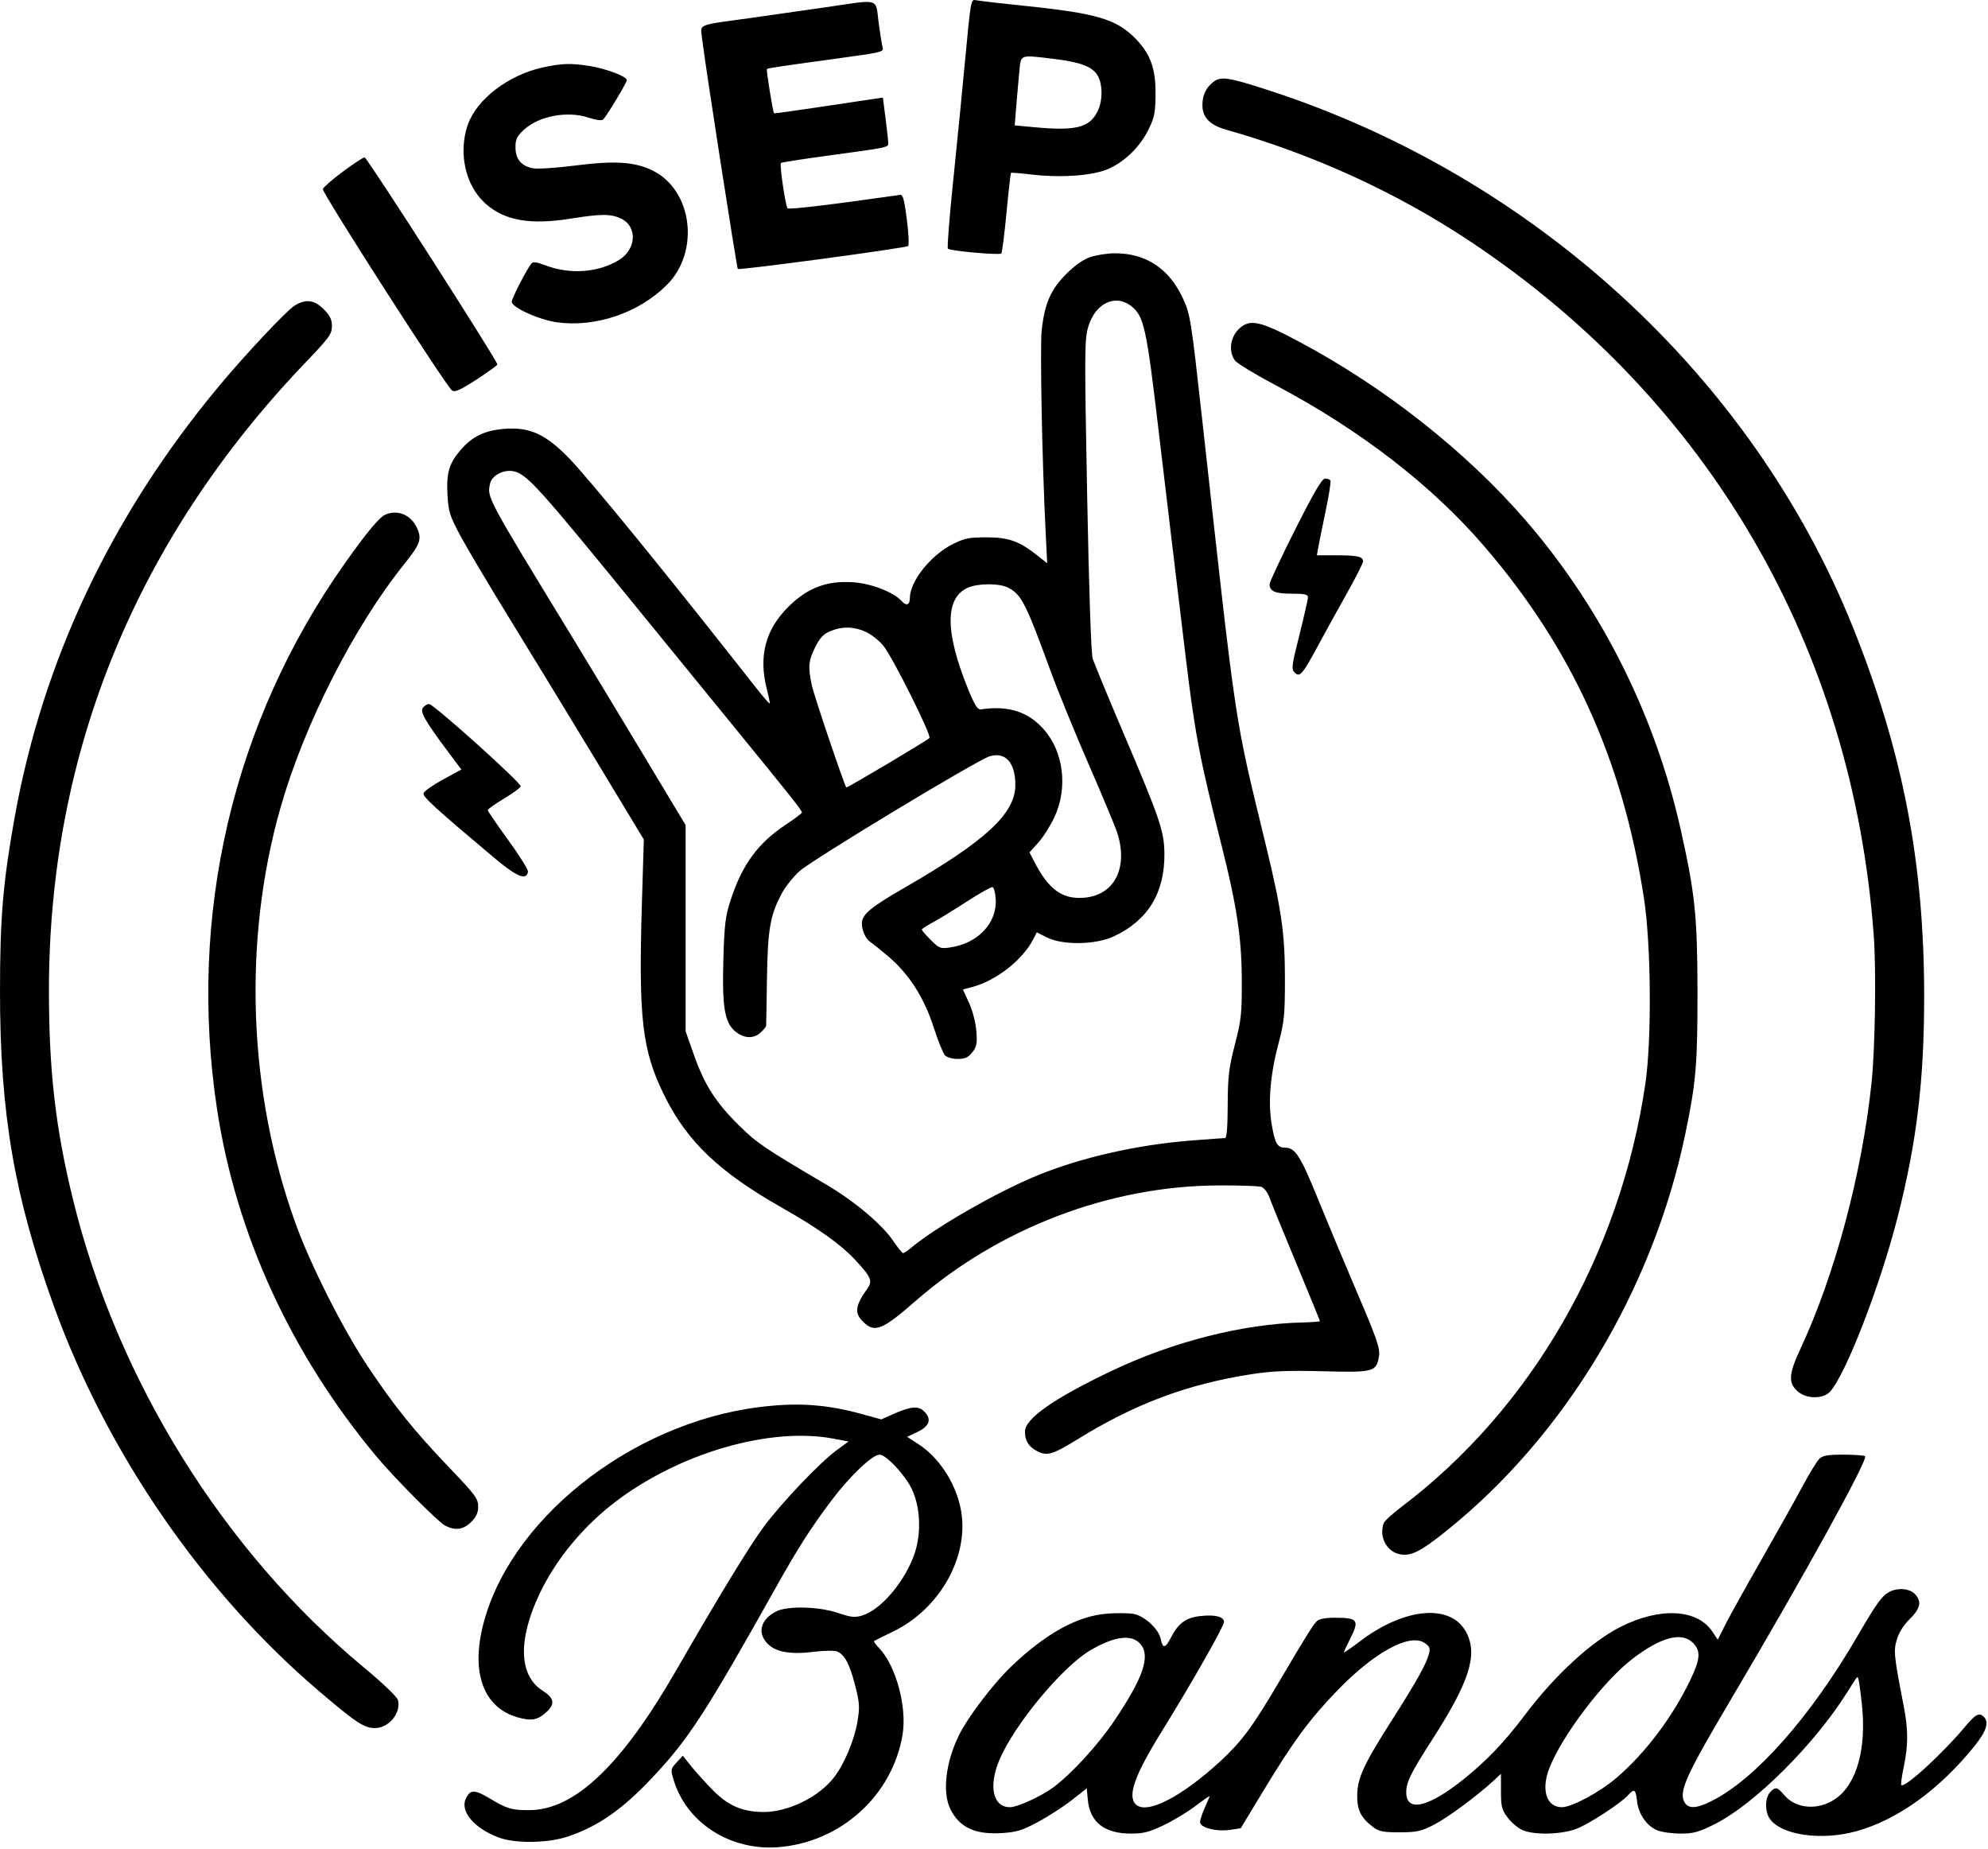 <svg width="829" height="771" viewBox="0 0 829 771" fill="none" xmlns="http://www.w3.org/2000/svg">
<path fill-rule="evenodd" clip-rule="evenodd" d="M402.574 23.825C401.335 37.144 399.037 60.416 397.468 75.541C395.9 90.666 394.907 103.335 395.262 103.695C396.186 104.63 416.782 106.48 417.537 105.696C417.884 105.336 418.864 97.687 419.714 88.698C420.564 79.71 421.405 72.234 421.583 72.085C421.761 71.936 425.507 72.235 429.907 72.749C442.71 74.245 455.902 73.262 462.407 70.328C469.333 67.204 475.551 61.007 479.084 53.706C481.434 48.849 481.831 46.757 481.866 39.041C481.914 28.553 479.752 22.574 473.608 16.205C465.773 8.082 457.432 5.569 428.283 2.547C417.626 1.442 407.989 0.329 406.868 0.073C404.904 -0.374 404.744 0.513 402.574 23.825ZM343.907 3.09C335.107 4.38 321.157 6.37 312.907 7.514C289.917 10.701 292.059 9.754 292.813 16.396C293.879 25.799 307.208 111.675 307.673 112.14C308.301 112.769 377.76 103.421 378.689 102.582C379.119 102.194 378.879 97.189 378.156 91.459C377.134 83.369 376.512 81.088 375.373 81.251C346.356 85.404 328.962 87.475 328.407 86.843C327.529 85.843 325.012 68.603 325.651 67.964C325.907 67.707 334.232 66.395 344.15 65.049C370.507 61.47 370.407 61.491 370.407 59.731C370.407 58.876 369.903 54.246 369.287 49.441L368.166 40.706L365.037 41.145C363.315 41.387 353.152 42.908 342.452 44.525C331.752 46.142 322.899 47.367 322.779 47.246C322.306 46.773 319.465 29.15 319.806 28.809C320.193 28.421 324.213 27.815 347.907 24.567C368.197 21.786 368.577 21.694 368.024 19.703C367.77 18.789 367.031 14.104 366.381 9.291C364.987 -1.041 367.451 -0.361 343.907 3.09ZM439.433 24.555C450.442 25.873 455.535 27.795 457.692 31.446C459.899 35.183 459.883 42.092 457.655 46.507C454.239 53.28 448.561 54.663 430.945 53.012L423.141 52.281L423.795 44.161C424.155 39.695 424.727 33.229 425.066 29.791C425.78 22.557 425.029 22.831 439.433 24.555ZM226.407 28.108C212.02 31.223 198.67 41.45 195.025 52.149C191.045 63.83 194.086 77.37 202.361 84.81C210.351 91.993 220.94 93.877 238.026 91.154C250.711 89.132 254.735 89.128 258.959 91.132C265.855 94.405 265.432 103.89 258.19 108.366C249.545 113.709 237.748 114.562 227.317 110.599C223.756 109.246 222.236 109.06 221.583 109.899C219.414 112.684 213.407 124.385 213.407 125.824C213.407 128.217 224.858 133.39 232.407 134.408C248.485 136.576 266.442 130.439 278.084 118.797C291.985 104.896 288.776 79.251 272.117 71.1C264.608 67.426 256.387 66.906 239.648 69.045C231.994 70.024 224.145 70.527 222.206 70.163C217.389 69.259 214.952 66.304 214.952 61.363C214.952 58.021 215.563 56.786 218.585 54.016C224.764 48.354 236.662 46.136 245.36 49.025C248.528 50.077 250.948 50.4 251.503 49.845C253.032 48.316 261.407 34.419 261.407 33.411C261.407 31.92 252.885 28.662 246.106 27.562C238.152 26.271 234.408 26.375 226.407 28.108ZM505.774 34.313C502.826 36.701 501.407 39.797 501.407 43.84C501.407 48.924 504.489 52.139 511.179 54.034C547.89 64.433 582.56 80.318 613.407 100.873C712.703 167.04 772.527 270.042 781.355 390.041C782.43 404.656 781.942 437.24 780.433 451.541C776.43 489.473 765.139 531.666 750.727 562.541C745.726 573.255 745.592 576.968 750.079 580.498C753.744 583.381 760.384 583.276 763.122 580.291C769.681 573.142 784.051 536.024 791.33 507.432C799.333 475.996 802.409 450.285 802.383 415.041C802.342 359.386 793.38 313.123 772.627 261.437C730.729 157.084 639.608 73.447 528.69 37.534C511.931 32.107 509.005 31.696 505.774 34.313ZM142.907 71.622C138.507 74.9 134.78 78.151 134.625 78.847C134.279 80.399 186.271 161.438 188.515 162.844C189.762 163.625 192.067 162.585 198.765 158.219C203.518 155.121 207.407 152.309 207.407 151.971C207.407 150.384 153.013 65.549 152.029 65.602C151.412 65.635 147.307 68.344 142.907 71.622ZM454.412 107.285C451.564 108.29 447.898 110.917 444.407 114.456C438.108 120.841 435.601 126.668 434.384 137.747C433.638 144.549 434.552 191.927 435.99 220.948L436.68 234.854L432.793 231.777C425.027 225.627 420.688 224.06 411.407 224.053C403.986 224.048 402.172 224.419 397.117 226.976C388.08 231.547 379.498 242.345 379.429 249.232C379.398 252.285 377.986 252.839 375.955 250.594C372.612 246.9 363.292 243.29 355.783 242.779C344.822 242.033 336.807 245.054 328.826 252.94C319.12 262.53 316.222 273.68 319.825 287.572C320.605 290.578 321.11 293.172 320.947 293.335C320.784 293.497 318.252 290.573 315.319 286.836C278.616 240.056 245.73 199.705 237.096 190.855C227.655 181.179 221.028 178.106 211.01 178.761C202.41 179.323 197.004 181.857 192.044 187.652C187.232 193.273 186.077 197.284 186.611 206.512C187.013 213.446 187.566 215.166 192.112 223.631C194.891 228.806 204.506 244.966 213.477 259.541C222.448 274.116 238.493 300.441 249.131 318.041L268.475 350.041L267.691 376.041C266.212 425.097 267.721 437.989 277.169 457.041C286.598 476.052 299.979 488.773 326.194 503.646C341.294 512.214 350.448 518.739 356.614 525.331C363.221 532.394 363.955 534.104 361.728 537.24C356.595 544.47 356.197 547.422 359.862 551.086C364.672 555.897 367.857 554.65 381.707 542.541C416.48 512.137 462.549 494.52 507.907 494.282C516.707 494.236 524.83 494.502 525.958 494.874C527.115 495.255 528.592 497.18 529.349 499.295C530.087 501.355 535.126 513.709 540.548 526.748C545.971 539.787 550.407 550.636 550.407 550.858C550.407 551.079 547.144 551.334 543.157 551.423C518.473 551.979 489.068 559.437 463.543 571.614C439.309 583.175 427.407 591.521 427.407 596.952C427.407 600.779 428.972 603.265 432.544 605.112C436.63 607.225 439.05 606.501 449.481 600.049C473.317 585.305 495.258 577.106 521.907 572.984C530.487 571.658 537.047 571.391 551.72 571.772C572.946 572.323 573.988 572.037 575.054 565.377C575.552 562.268 574.195 558.329 566.097 539.377C560.848 527.092 553.351 509.166 549.437 499.541C542.278 481.937 540.092 478.541 535.919 478.541C532.673 478.541 531.701 476.894 530.341 469.085C528.73 459.834 529.665 448.223 533.048 435.462C535.546 426.04 535.812 423.411 535.818 408.041C535.826 389.313 534.4 379.316 527.902 352.541C514.544 297.502 515.905 306.576 501.456 176.208C496.644 132.787 496.385 131.154 493.267 124.388C487.497 111.87 477.623 105.434 464.475 105.62C461.413 105.663 456.884 106.413 454.412 107.285ZM122.907 127.39C119.502 129.481 102.473 147.597 91.278 161.041C46.401 214.931 17.731 275.547 6.017 341.31C1.219 368.242 -0.001 382.892 6.1409e-07 413.541C0.003 464.297 5.993 499.158 22.569 544.882C44.707 605.948 84.64 663.911 132.907 705.04C148.584 718.399 151.825 720.541 156.358 720.541C162.181 720.541 167.313 714.288 165.949 708.854C165.622 707.549 159.56 701.758 151.644 695.188C93.096 646.593 48.876 575.421 30.419 500.077C23.155 470.422 20.407 446.529 20.407 413.02C20.407 313.791 56.796 224.846 127.657 150.875C137.317 140.791 138.407 139.283 138.407 135.997C138.407 133.172 137.634 131.568 135.007 128.941C131.087 125.021 127.513 124.563 122.907 127.39ZM472.12 127.953C477.032 132.086 478.17 137.341 482.962 178.041C484.323 189.591 486.572 208.491 487.96 220.041C489.349 231.591 492.239 255.666 494.384 273.541C498.245 305.735 500.209 316.06 509.407 352.541C515.702 377.507 517.734 390.909 517.822 408.041C517.897 422.644 517.646 425.045 514.954 435.541C512.411 445.458 511.998 448.933 511.956 460.791C511.923 470.13 511.553 474.54 510.802 474.541C510.195 474.541 503.895 474.996 496.802 475.552C474.214 477.323 450.767 482.647 432.518 490.149C415.723 497.054 390.342 511.587 380.08 520.175C378.526 521.476 376.951 522.529 376.58 522.515C376.21 522.501 374.332 520.169 372.407 517.332C367.737 510.45 356.317 500.858 344.529 493.917C318.748 478.735 315.774 476.726 308.442 469.541C298.622 459.918 293.828 452.478 289.438 440.041L285.907 430.041V387.04V344.039L266.962 312.54C256.543 295.216 243.76 274.066 238.556 265.541C202.623 206.676 203.035 207.448 204.394 201.528C205.2 198.015 210.585 195.445 214.679 196.619C220.116 198.178 225.461 204.151 266.512 254.541C276.145 266.366 294.132 288.416 306.481 303.541C330.426 332.867 334.407 337.894 334.407 338.809C334.407 339.127 331.27 341.473 327.435 344.022C316.065 351.581 309.518 360.54 304.767 375.041C302.499 381.963 302.08 385.266 301.655 399.547C301.057 419.651 302.122 426.282 306.547 430.006C310.187 433.068 314.261 433.258 317.218 430.502C318.422 429.381 319.44 428.143 319.48 427.752C319.52 427.361 319.676 418.491 319.826 408.041C320.122 387.402 321.184 381.396 326.152 372.268C327.626 369.56 330.919 365.476 333.469 363.193C338.879 358.35 407.396 316.971 412.703 315.342C419.224 313.341 423.407 317.983 423.407 327.221C423.407 339.178 411.262 350.478 377.407 370.021C362.77 378.47 359.407 381.299 359.407 385.163C359.407 388.021 361.108 391.69 362.935 392.775C363.615 393.178 366.959 395.866 370.365 398.746C379.044 406.086 385.37 415.969 389.377 428.449C391.177 434.055 393.302 439.294 394.1 440.091C394.897 440.889 397.285 441.541 399.406 441.541C402.417 441.541 403.739 440.939 405.441 438.791C407.301 436.444 407.55 435.141 407.138 429.902C406.859 426.362 405.572 421.396 404.096 418.173L401.537 412.583L405.705 411.461C415.419 408.845 426.411 400.235 430.751 391.843L432.345 388.761L436.626 390.901C443.244 394.209 456.934 393.966 464.527 390.406C478.733 383.745 485.733 372.24 485.561 355.834C485.464 346.604 483.658 341.289 468.64 306.041C462.078 290.641 456.228 276.466 455.641 274.541C454.991 272.412 454.09 245.766 453.343 206.541C452.213 147.312 452.248 141.578 453.763 136.378C456.712 126.254 465.376 122.278 472.12 127.953ZM516.455 137.339C512.981 140.813 512.301 146.517 514.916 150.25C515.745 151.435 523.47 156.136 532.081 160.697C567.273 179.337 597.123 202.399 618.987 227.84C655.575 270.414 676.647 316.864 685.536 374.541C688.53 393.973 688.818 433.628 686.099 452.041C675.581 523.245 638.478 587.522 584.29 628.414C580.65 631.16 577.388 634.149 577.04 635.056C574.897 640.64 578.211 647.038 583.789 648.085C588.46 648.961 592.427 646.947 603.407 638.123C652.708 598.501 689.247 537.711 702.783 472.789C707.255 451.341 707.91 443.626 707.854 413.041C707.796 381.811 706.826 372.531 700.81 345.696C690.187 298.314 668.048 254.027 636.797 217.647C611.997 188.776 577.971 161.837 542.088 142.661C525.226 133.65 521.018 132.776 516.455 137.339ZM540.098 220.791C534.212 232.479 529.398 242.739 529.401 243.591C529.412 246.543 531.738 247.541 538.607 247.541C544.084 247.541 545.407 247.843 545.407 249.092C545.407 249.945 543.808 256.992 541.854 264.753C538.641 277.51 538.449 279.012 539.854 280.416C542.009 282.571 543.115 281.296 549.719 269.041C552.684 263.541 558.101 253.719 561.758 247.214C565.415 240.709 568.407 234.795 568.407 234.071C568.407 232.079 566.022 231.541 557.194 231.541H549.145L549.711 228.291C550.023 226.503 551.408 219.673 552.791 213.112C554.173 206.551 555.076 200.814 554.796 200.362C554.517 199.911 553.504 199.541 552.545 199.541C551.277 199.541 547.881 205.338 540.098 220.791ZM160.831 214.508C158.284 215.539 152.971 221.902 143.689 235.041C97.058 301.045 78.223 381.632 90.517 462.541C98.414 514.512 121.321 564.479 156.762 607.041C164.326 616.125 182.553 634.494 185.607 636.111C189.813 638.338 193.233 637.868 196.484 634.618C198.624 632.478 199.407 630.738 199.407 628.121C199.407 624.921 198.172 623.256 187.623 612.226C172.678 596.601 164.522 586.478 153.229 569.541C143.096 554.344 129.66 527.775 123.393 510.541C103.459 455.727 101.124 392.398 116.982 336.733C126.873 302.012 147.593 261.269 168.688 235.063C175.292 226.859 176.034 224.665 173.801 219.959C171.295 214.678 165.956 212.434 160.831 214.508ZM420.368 245.021C425.945 247.905 427.709 251.36 438 279.541C441.112 288.066 448.371 305.841 454.129 319.041C459.887 332.241 465.226 345.066 465.992 347.541C470.48 362.036 464.643 373.276 452.086 374.318C442.994 375.072 437.282 370.932 431.261 359.223L429.297 355.405L432.964 351.346C434.981 349.114 438.005 344.352 439.684 340.763C445.361 328.63 443.571 313.553 435.342 304.204C428.774 296.743 420.539 294.099 409.086 295.775C407.66 295.983 406.513 294.2 403.791 287.541C393.991 263.565 393.952 249.251 403.677 245.024C407.942 243.169 416.785 243.168 420.368 245.021ZM360.978 263.434C363.217 264.451 366.51 267.028 368.297 269.162C372.061 273.656 388.585 306.704 387.581 307.73C386.456 308.88 353.189 328.66 352.92 328.34C352.019 327.268 339.443 290.036 338.532 285.742C336.893 278.02 337.116 275.517 339.952 269.826C341.888 265.942 343.384 264.351 346.202 263.181C351.176 261.118 356.062 261.201 360.978 263.434ZM176.417 295.029C175.012 296.722 177.151 300.502 186.845 313.459L192.395 320.877L184.651 325.085C180.392 327.399 176.77 329.978 176.603 330.816C176.313 332.272 181.601 337.096 205.737 357.393C215.495 365.598 219.46 367.282 220.175 363.525C220.334 362.691 216.626 356.732 211.935 350.283C207.245 343.834 203.407 338.216 203.408 337.799C203.408 337.382 206.417 335.241 210.094 333.041C213.77 330.841 216.941 328.527 217.14 327.9C217.558 326.579 180.798 293.541 178.91 293.541C178.218 293.541 177.096 294.21 176.417 295.029ZM415.209 374.807C415.862 384.768 407.927 393.291 396.387 395.021C392.148 395.657 391.683 395.484 388.151 391.951C386.092 389.892 384.407 387.944 384.407 387.623C384.407 387.301 386.405 385.977 388.848 384.682C391.29 383.386 397.703 379.461 403.098 375.959C408.493 372.458 413.357 369.729 413.907 369.895C414.457 370.061 415.043 372.272 415.209 374.807ZM316.572 586.718C262.481 593.498 211.198 634.593 201.028 679.309C196.668 698.48 202.107 712.072 215.725 716.031C221.662 717.757 224.323 717.236 228.157 713.598C231.516 710.411 230.991 707.935 226.331 704.993C216.396 698.721 215.869 683.917 224.9 664.769C231.903 649.919 243.63 635.848 257.741 625.365C284.447 605.524 321.406 595 347.378 599.84L353.849 601.046L348.866 604.704C341.865 609.843 326.037 626.457 318.534 636.541C312.598 644.521 299.881 665.369 281.935 696.541C259.194 736.045 239.689 754.638 220.86 754.763C213.416 754.812 211.443 754.231 204.122 749.831C197.855 746.064 196.02 746.103 194.226 750.039C191.809 755.343 197.737 762.326 207.907 766.157C214.911 768.796 228.688 768.57 237.116 765.678C249.451 761.445 259.351 754.566 271.407 741.85C286.989 725.415 293.829 714.921 323.755 661.541C332.733 645.525 338.017 637.259 346.574 625.844C354.232 615.627 363.748 606.541 366.79 606.541C369.546 606.541 377.496 615.071 380.299 621.034C383.776 628.431 384.248 639.187 381.461 647.541C377.572 659.203 367.424 671.257 359.495 673.633C356.473 674.538 354.795 674.356 349.389 672.532C341.32 669.81 328.303 669.509 323.611 671.935C317.059 675.323 315.651 680.939 320.209 685.497C323.659 688.947 329.941 689.969 339.907 688.701C343.757 688.212 347.841 688.159 348.982 688.585C352.142 689.763 354.326 693.844 356.619 702.853C358.475 710.147 358.574 711.805 357.523 718.041C356.246 725.616 352.109 735.443 347.84 741.04C341.61 749.208 328.796 755.541 318.499 755.541C309.842 755.541 303.768 752.984 297.547 746.72C294.445 743.596 290.293 739.026 288.321 736.562L284.735 732.084L282.141 734.884C279.643 737.579 279.596 737.85 280.884 742.131C286.271 760.031 304.463 771.746 324.49 770.211C350.67 768.204 372.338 748.513 376.409 723.03C378.228 711.644 373.553 694.478 366.681 687.305C365.235 685.796 364.245 684.423 364.48 684.253C364.715 684.084 368.311 682.296 372.47 680.28C392.422 670.615 404.679 648.026 400.514 628.603C398.225 617.932 391.428 607.641 383.105 602.248L378.262 599.11L382.584 597.066C387.643 594.675 388.611 591.745 385.403 588.537C382.934 586.068 379.771 586.356 372.199 589.739L367.492 591.843L359.699 589.691C344.663 585.538 332.614 584.708 316.572 586.718ZM758.594 608.354C757.597 609.351 754.384 614.638 751.453 620.104C748.522 625.569 740.85 639.266 734.404 650.541C727.957 661.816 721.248 673.886 719.494 677.363L716.305 683.686L714.098 680.363C707.809 670.896 692.302 670.047 675.907 678.272C663.718 684.387 648.348 698.521 635.92 715.041C627.509 726.223 620.066 734.04 610.535 741.704C595.633 753.685 586.407 755.829 586.407 747.309C586.407 743.086 588.271 739.318 597.342 725.203C612.691 701.319 616.282 690.097 611.546 680.814C605.295 668.561 585.93 670.099 567.157 684.34C563.445 687.157 560.407 689.239 560.407 688.968C560.407 688.696 561.532 686.254 562.907 683.541C567.011 675.443 566.358 674.541 556.397 674.541C552.702 674.541 550.031 675.059 549.141 675.949C547.439 677.652 544.468 682.428 532.91 702.041C522.429 719.827 517.745 726.159 509.242 734.037C492.829 749.244 478.083 756.817 473.607 752.341C470.085 748.819 473.151 740.189 484.331 722.153C496.718 702.168 510.407 678.112 510.407 676.327C510.407 674.037 506.581 673.123 500.168 673.883C494.452 674.56 491.297 676.925 488.289 682.791C485.945 687.362 484.853 687.52 484.03 683.407C483.206 679.285 477.29 673.797 472.753 672.946C470.774 672.575 465.799 672.525 461.697 672.835C449.337 673.77 436.184 681.024 421.596 694.951C414.328 701.889 403.839 715.656 400.016 723.274C394.334 734.598 392.828 747.525 396.379 754.486C400.264 762.101 406.701 765.042 417.911 764.322C424.013 763.931 426.362 763.2 432.976 759.632C437.286 757.307 443.592 753.221 446.99 750.551L453.167 745.696L453.628 750.491C454.525 759.823 460.555 764.541 471.586 764.541C476.822 764.541 479.276 763.912 485.301 761.025C489.336 759.091 495.286 755.495 498.522 753.033C501.759 750.572 504.407 748.73 504.407 748.94C504.407 749.151 503.517 751.284 502.429 753.682C501.341 756.079 500.441 758.811 500.429 759.752C500.399 762.078 507.23 763.84 512.952 762.982L517.389 762.317L527.148 746.185C539.377 725.97 546.229 716.703 557.75 704.794C573.089 688.938 587.773 680.93 594.012 685.018C596.086 686.377 596.459 687.219 595.939 689.372C594.927 693.563 590.944 700.736 580.716 716.79C568.575 735.845 566.01 741.391 565.952 748.715C565.903 754.855 567.567 758.081 572.796 761.979C575.071 763.676 577.009 764.036 583.734 764.01C590.929 763.984 592.641 763.6 598.046 760.802C603.79 757.829 616.087 748.733 622.907 742.413L625.907 739.633V746.915C625.907 753.399 626.223 754.611 628.789 757.975C630.374 760.053 633.172 762.38 635.007 763.147C640.044 765.252 651.36 764.924 657.522 762.496C662.903 760.375 675.86 751.908 678.95 748.494C681.52 745.654 682.09 746.033 682.644 750.95C683.258 756.397 686.64 761.323 691.024 763.154C692.849 763.917 697.23 764.541 700.759 764.541C706.23 764.541 708.335 763.96 715.046 760.601C731.638 752.297 756.653 727.386 770.347 705.531C774.572 698.787 774.319 699.12 774.83 699.631C775.063 699.863 775.761 704.669 776.382 710.31C778.439 729.005 774.325 743.861 765.374 750.064C758.264 754.991 748.902 754.294 744.004 748.474C741.122 745.049 740.3 744.896 738.062 747.37C735.972 749.679 735.925 755.408 737.973 758.332C742.768 765.177 759.327 767.598 773.973 763.595C791.19 758.888 808.835 746.167 823.482 727.899C828.553 721.575 829.621 717.793 826.959 715.584C825.132 714.068 823.618 714.958 819.378 720.041C810.058 731.215 794.227 745.694 792.842 744.31C792.584 744.051 793.055 740.593 793.889 736.625C795.789 727.595 795.763 721.231 793.784 711.041C789.764 690.34 789.564 688.376 790.991 683.57C791.837 680.72 793.86 677.528 796.377 675.071C800.882 670.671 801.473 667.607 798.407 664.541C796.147 662.281 791.1 661.943 787.741 663.826C784.645 665.562 782.52 668.533 774.442 682.41C754.935 715.926 732.025 741.808 713.762 750.962C707.08 754.311 703.722 754.326 702.212 751.012C700.218 746.636 703.468 739.58 721.544 709.041C752.343 657.006 779.083 608.55 777.74 607.207C777.374 606.841 773.324 606.541 768.74 606.541C762.027 606.541 760.055 606.893 758.594 608.354ZM475.657 685.621C479.792 690.681 476.716 699.59 464.636 717.541C457.921 727.519 447.034 739.427 439.407 745.137C434.32 748.945 424.342 753.539 421.157 753.54C414.113 753.542 412.135 744.957 416.665 734.041C422.753 719.372 443.007 694.923 454.751 688.068C464.921 682.132 472.117 681.29 475.657 685.621ZM705.952 684.996C709.302 688.345 709.067 691.719 704.88 700.458C697.452 715.956 686.09 731.025 674.101 741.278C666.997 747.352 655.477 753.541 651.273 753.541C644.876 753.541 642.563 746.336 646.063 737.311C651.307 723.786 668.561 701.05 680.62 691.774C692.502 682.634 701.25 680.293 705.952 684.996Z" fill="black"/>
</svg>
